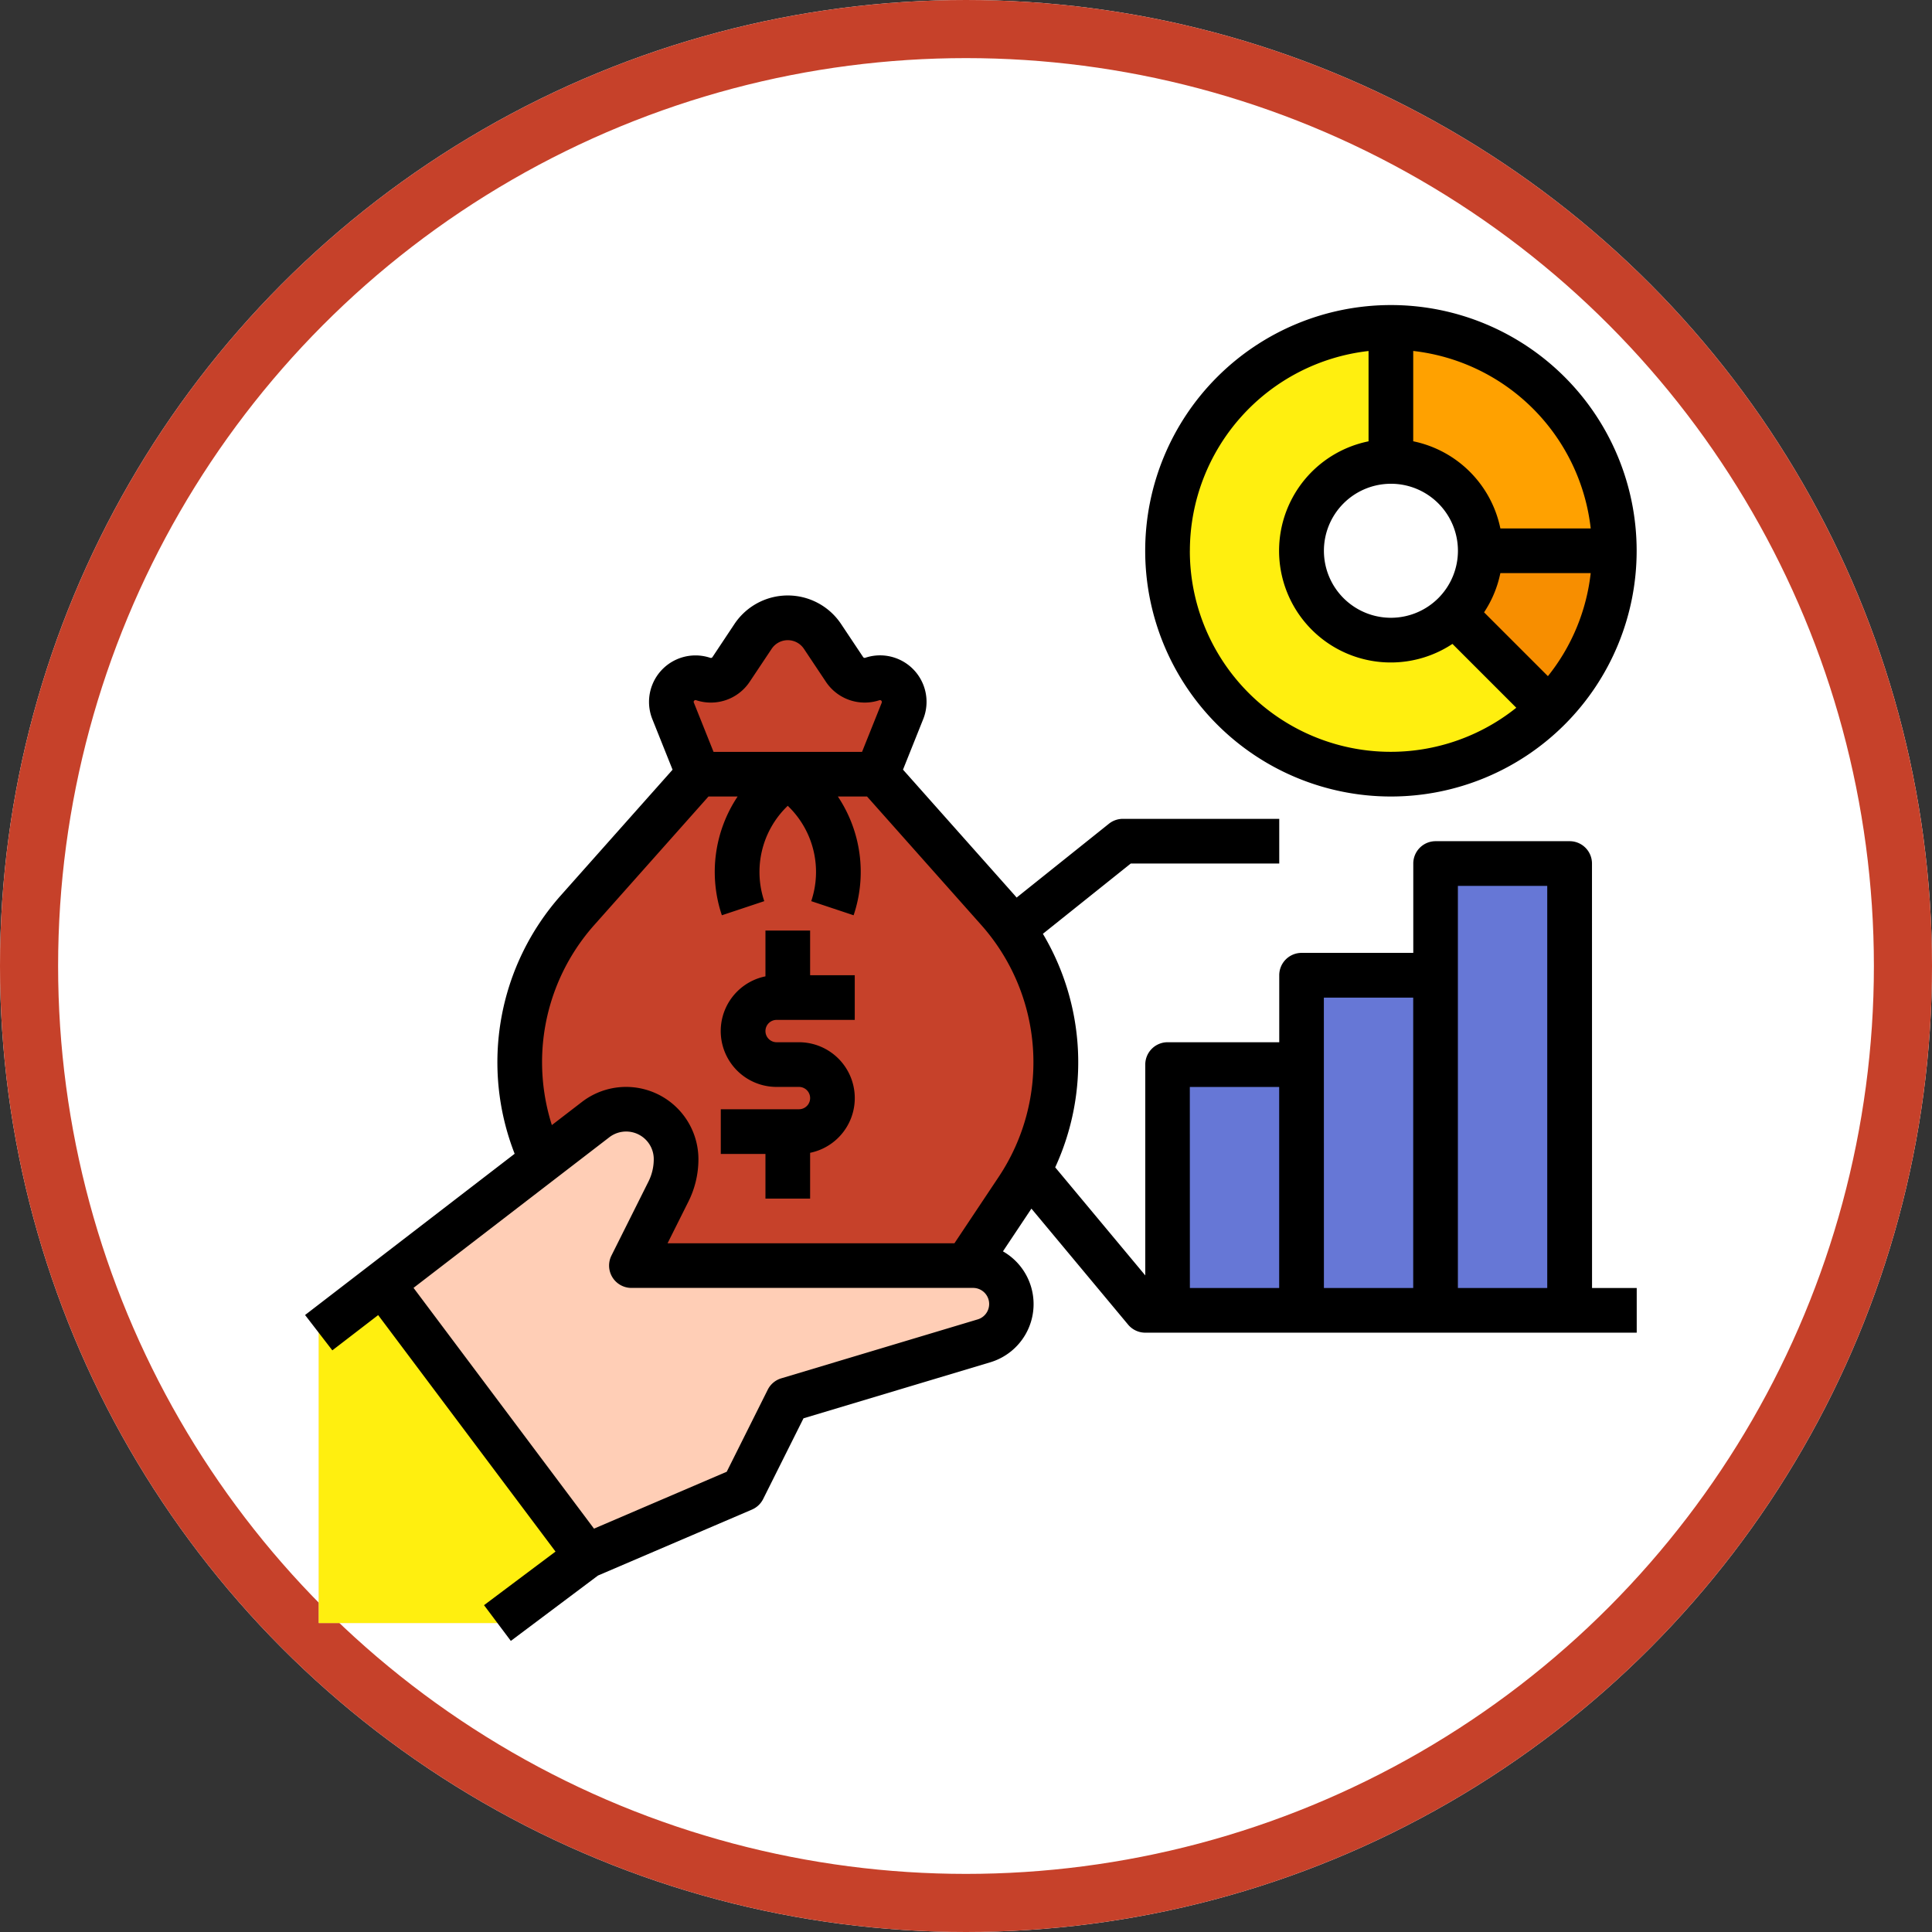 <svg xmlns="http://www.w3.org/2000/svg" width="133" height="133" viewBox="0 0 133 133">
  <rect x="0" y="0" width="133" height="133" fill="#333333" stroke="none"/>
  <g id="Grupo_163186" data-name="Grupo 163186" transform="translate(-1057 -6372.905)">
    <g id="Grupo_163137" data-name="Grupo 163137" transform="translate(-20 3803.904)">
      <g id="Elipse_18059" data-name="Elipse 18059" transform="translate(1077 2569.001)" fill="#fff" stroke="#c6412a" stroke-width="4">
        <circle cx="66.5" cy="66.5" r="66.5" stroke="none"/>
        <circle cx="66.5" cy="66.5" r="64.5" fill="none"/>
      </g>
    </g>
    <g id="Grupo_163139" data-name="Grupo 163139" transform="translate(1058.878 6009.578)">
      <rect id="Rectángulo_44564" data-name="Rectángulo 44564" width="9.227" height="16.916" transform="translate(78.496 436.613)" fill="#6677d6"/>
      <rect id="Rectángulo_44565" data-name="Rectángulo 44565" width="9.227" height="23.067" transform="translate(87.723 430.462)" fill="#6677d6"/>
      <rect id="Rectángulo_44566" data-name="Rectángulo 44566" width="9.227" height="30.756" transform="translate(96.95 422.773)" fill="#6677d6"/>
      <path id="Trazado_197655" data-name="Trazado 197655" d="M42.962,454.694l-3.5-5.257a15.76,15.76,0,0,1-2.647-8.742h0a15.759,15.759,0,0,1,3.981-10.472l8.321-9.361-1.742-4.355a1.665,1.665,0,0,1,2.073-2.2h0a1.666,1.666,0,0,0,1.912-.657l1.517-2.275a2.874,2.874,0,0,1,2.391-1.28h0a2.871,2.871,0,0,1,2.39,1.28l1.517,2.275a1.666,1.666,0,0,0,1.912.657h0a1.665,1.665,0,0,1,2.074,2.2l-1.743,4.355,8.322,9.361a15.763,15.763,0,0,1,3.981,10.472h0a15.761,15.761,0,0,1-2.648,8.742l-3.5,5.257Z" transform="translate(-2.911 -4.24)" fill="#c6412a"/>
      <path id="Trazado_197656" data-name="Trazado 197656" d="M67.917,464a2.641,2.641,0,0,1-1.886,2.533l-13.492,4.049-3.076,6.151L38.7,481.349l-6.151,4.613h-12.3V465.97l4.389-3.375,14.675-11.289a3.444,3.444,0,0,1,5.542,2.729,4.939,4.939,0,0,1-.132,1.14,4.839,4.839,0,0,1-.39,1.079l-2.553,5.1h23.5A2.645,2.645,0,0,1,67.917,464Z" transform="translate(-0.185 -10.904)" fill="#ffceb6"/>
      <path id="Trazado_197657" data-name="Trazado 197657" d="M38.7,483.712l-6.151,4.613h-12.3V468.334l4.389-3.375Z" transform="translate(-0.185 -13.267)" fill="#ffef0f"/>
      <path id="Trazado_197658" data-name="Trazado 197658" d="M105.568,386.168a15.379,15.379,0,1,0,15.378,15.379h0A15.379,15.379,0,0,0,105.568,386.168Zm0,21.53a6.15,6.15,0,1,1,4.35-1.8A6.15,6.15,0,0,1,105.568,407.7Z" transform="translate(-11.694 -0.303)" fill="#ffef0f"/>
      <path id="Trazado_197659" data-name="Trazado 197659" d="M123.975,401.546h-9.227a6.153,6.153,0,0,0-6.151-6.151v-9.227A15.379,15.379,0,0,1,123.975,401.546Z" transform="translate(-14.723 -0.303)" fill="#ffa100"/>
      <path id="Trazado_197660" data-name="Trazado 197660" d="M124.832,404.575a15.334,15.334,0,0,1-4.5,10.874l-6.524-6.524a6.133,6.133,0,0,0,1.8-4.35Z" transform="translate(-15.579 -3.332)" fill="#f78e00"/>
      <path id="Trazado_197661" data-name="Trazado 197661" d="M56.452,454.321h3.075v-3.153a3.845,3.845,0,0,0-.769-7.612H57.221a.769.769,0,0,1,0-1.538H62.6v-3.075H59.527v-3.075H56.452v3.153a3.844,3.844,0,0,0,.769,7.611h1.538a.769.769,0,0,1,0,1.538H53.377v3.075h3.075Z" transform="translate(-5.636 -8.481)"/>
      <path id="Trazado_197662" data-name="Trazado 197662" d="M107.715,426.71a1.538,1.538,0,0,0-1.537-1.538H96.951a1.538,1.538,0,0,0-1.538,1.538v6.151h-7.69a1.538,1.538,0,0,0-1.537,1.538v4.613H78.5a1.538,1.538,0,0,0-1.537,1.538v14.514l-6.2-7.439a17.29,17.29,0,0,0-.848-16.077l6.049-4.838H86.186v-3.076H75.421a1.535,1.535,0,0,0-.961.337l-6.353,5.082c-.044-.051-.086-.1-.132-.155l-7.69-8.651,1.389-3.472a3.2,3.2,0,0,0-3.988-4.229.126.126,0,0,1-.146-.05l-1.517-2.275a4.411,4.411,0,0,0-7.341,0L47.167,412.5a.127.127,0,0,1-.147.05,3.2,3.2,0,0,0-3.987,4.229l1.389,3.472-7.69,8.651a17.289,17.289,0,0,0-3.181,17.788l-14.428,11.1L21,460.223l3.155-2.427,12.209,16.279-4.921,3.69,1.845,2.46,6-4.5,10.6-4.541a1.541,1.541,0,0,0,.77-.726l2.778-5.557,12.857-3.856a4.181,4.181,0,0,0,.872-7.637l1.961-2.942,6.656,7.987a1.537,1.537,0,0,0,1.181.553h33.832v-3.075h-3.076ZM45.914,415.5a.108.108,0,0,1,.133-.033,3.209,3.209,0,0,0,3.679-1.262l1.517-2.275a1.334,1.334,0,0,1,2.222,0l1.517,2.275a3.211,3.211,0,0,0,3.678,1.262.128.128,0,0,1,.162.081.132.132,0,0,1,0,.088l-1.356,3.388H47.243l-1.355-3.389A.108.108,0,0,1,45.914,415.5ZM35.438,440.392a14.21,14.21,0,0,1,3.593-9.45l7.862-8.845H48.9a9.344,9.344,0,0,0-1.084,8.175l2.918-.972a6.3,6.3,0,0,1,1.529-6.478l.088-.088.087.087a6.3,6.3,0,0,1,1.53,6.479l2.917.972a9.347,9.347,0,0,0-1.083-8.175h2.009l7.862,8.845a14.223,14.223,0,0,1,1.2,17.339l-3.048,4.572H44.077l1.439-2.878a6.52,6.52,0,0,0,.686-2.906,4.98,4.98,0,0,0-8.017-3.948l-2.073,1.594A14.329,14.329,0,0,1,35.438,440.392ZM65.4,458.1l-13.493,4.048a1.539,1.539,0,0,0-.934.785l-2.823,5.647-9.137,3.916L26.59,455.921l13.471-10.362a1.9,1.9,0,0,1,3.066,1.51,3.438,3.438,0,0,1-.362,1.53l-2.551,5.1a1.539,1.539,0,0,0,1.375,2.226h23.5A1.107,1.107,0,0,1,65.4,458.1Zm14.63-16.009h6.151v13.841H80.034Zm9.227-6.151h6.151v19.992H89.261Zm9.227,19.992V428.248h6.151v27.681Z" transform="translate(0 -3.937)"/>
      <path id="Trazado_197663" data-name="Trazado 197663" d="M105.265,384.327a16.916,16.916,0,1,0,16.916,16.916A16.916,16.916,0,0,0,105.265,384.327Zm13.753,15.378H112.8a7.711,7.711,0,0,0-6-6v-6.218A13.864,13.864,0,0,1,119.019,399.705Zm-7.341,5.775a7.644,7.644,0,0,0,1.122-2.7h6.219a13.785,13.785,0,0,1-2.946,7.094Zm-6.412-8.851a4.613,4.613,0,1,1-4.613,4.613A4.613,4.613,0,0,1,105.265,396.63Zm-13.84,4.613a13.858,13.858,0,0,1,12.3-13.752v6.218a7.689,7.689,0,1,0,5.775,13.946l4.395,4.395a13.829,13.829,0,0,1-22.472-10.807Z" transform="translate(-11.391)"/>
    </g>
  </g>
</svg>
